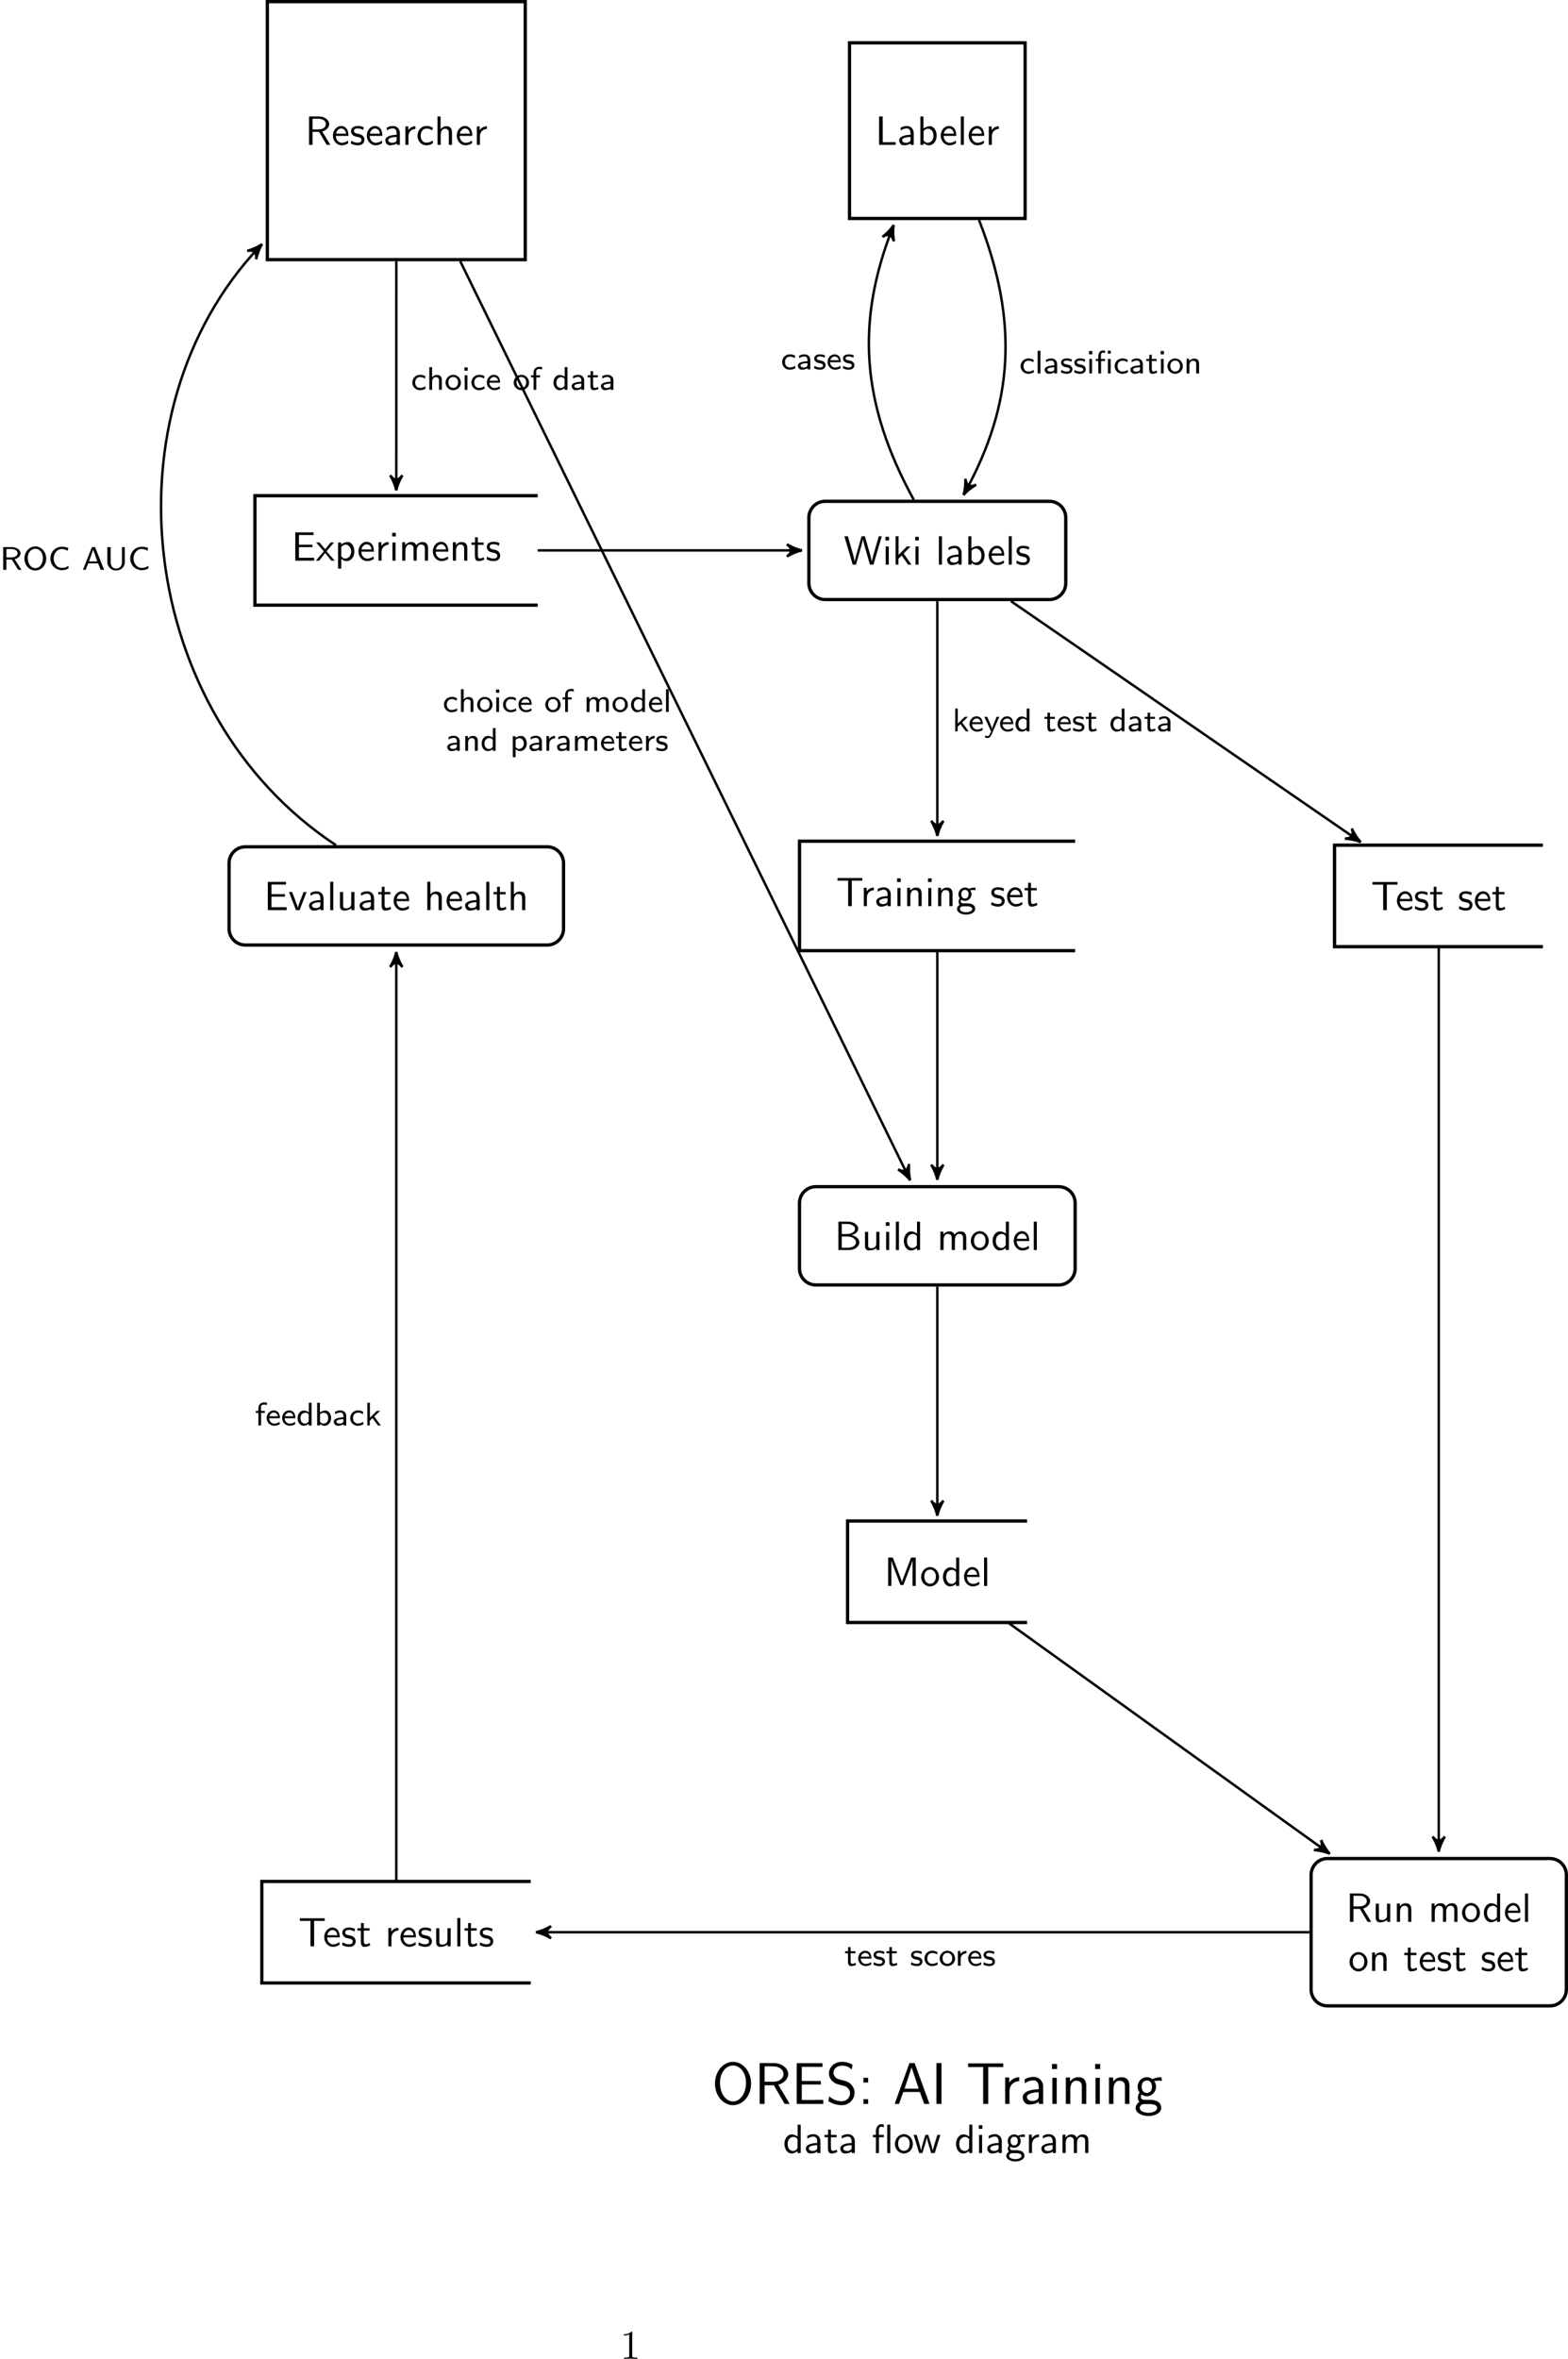 <?xml version='1.0' encoding='UTF-8'?>
<!-- This file was generated by dvisvgm 2.1.3 -->
<svg height='574.512pt' version='1.1' viewBox='80.03 56.123 382.015 574.512' width='382.015pt' xmlns='http://www.w3.org/2000/svg' xmlns:xlink='http://www.w3.org/1999/xlink'>
<defs>
<path d='M3.873 -5.539H3.156V-4.822H3.873V-5.539ZM3.85 -3.539H3.18V0H3.85V-3.539ZM1.514 -3.037H2.495V-3.539H1.49V-4.471C1.49 -4.981 1.793 -5.085 1.985 -5.085C2.12 -5.085 2.319 -5.053 2.495 -4.934V-5.531C2.471 -5.539 2.248 -5.611 1.985 -5.611C1.371 -5.611 0.845 -5.061 0.845 -4.24V-3.539H0.231V-3.037H0.845V0H1.514V-3.037Z' id='g0-12'/>
<path d='M3.204 -5.531H2.431L0.239 0H0.893L1.514 -1.578H3.937L4.559 0H5.396L3.204 -5.531ZM2.734 -4.926L3.738 -2.048H1.714L2.734 -4.926Z' id='g0-65'/>
<path d='M4.934 -0.972C4.376 -0.63 4.121 -0.478 3.324 -0.478C2.088 -0.478 1.339 -1.634 1.339 -2.782C1.339 -3.961 2.16 -5.069 3.324 -5.069C3.85 -5.069 4.392 -4.902 4.758 -4.623L4.886 -5.348C4.328 -5.555 3.881 -5.619 3.3 -5.619C1.722 -5.619 0.542 -4.312 0.542 -2.774C0.542 -1.132 1.793 0.08 3.347 0.08C4.129 0.08 4.455 -0.08 4.981 -0.367L4.934 -0.972Z' id='g0-67'/>
<path d='M5.778 -2.742C5.778 -4.392 4.567 -5.699 3.124 -5.699S0.47 -4.392 0.47 -2.742S1.698 0.167 3.124 0.167C4.559 0.167 5.778 -1.1 5.778 -2.742ZM3.124 -0.399C2.16 -0.399 1.275 -1.363 1.275 -2.869C1.275 -4.28 2.168 -5.149 3.124 -5.149S4.973 -4.28 4.973 -2.869C4.973 -1.355 4.089 -0.399 3.124 -0.399Z' id='g0-79'/>
<path d='M3.579 -2.582C4.718 -2.917 5.005 -3.61 5.005 -4.041C5.005 -4.87 4.033 -5.531 2.877 -5.531H0.781V0H1.562V-2.503H2.877L4.431 0H5.236L3.579 -2.582ZM1.562 -3.029V-5.061H2.774C3.69 -5.061 4.28 -4.631 4.28 -4.041C4.28 -3.483 3.73 -3.029 2.774 -3.029H1.562Z' id='g0-82'/>
<path d='M5.029 -5.531H4.336V-1.857C4.336 -0.789 3.618 -0.303 2.933 -0.303S1.578 -0.797 1.578 -1.849V-5.531H0.773V-1.865C0.773 -0.693 1.777 0.167 2.925 0.167C4.065 0.167 5.029 -0.701 5.029 -1.865V-5.531Z' id='g0-85'/>
<path d='M3.395 -2.295C3.395 -3.108 2.774 -3.658 1.985 -3.658C1.482 -3.658 1.1 -3.555 0.654 -3.316L0.701 -2.734C0.964 -2.909 1.355 -3.148 1.985 -3.148C2.335 -3.148 2.702 -2.885 2.702 -2.287V-1.969C1.522 -1.929 0.359 -1.682 0.359 -0.94C0.359 -0.542 0.63 0.08 1.331 0.08C1.674 0.08 2.303 0.008 2.726 -0.303V0H3.395V-2.295ZM2.702 -1.132C2.702 -0.972 2.702 -0.765 2.423 -0.598C2.168 -0.454 1.857 -0.446 1.769 -0.446C1.331 -0.446 0.996 -0.646 0.996 -0.948C0.996 -1.459 2.343 -1.506 2.702 -1.522V-1.132Z' id='g0-97'/>
<path d='M1.347 -5.531H0.677V0H1.371V-0.375C1.546 -0.223 1.929 0.08 2.511 0.08C3.379 0.08 4.081 -0.733 4.081 -1.777C4.081 -2.742 3.531 -3.618 2.734 -3.618C2.232 -3.618 1.745 -3.459 1.347 -3.164V-5.531ZM1.371 -2.511C1.371 -2.638 1.371 -2.734 1.65 -2.917C1.769 -2.989 1.985 -3.092 2.256 -3.092C2.79 -3.092 3.387 -2.734 3.387 -1.777C3.387 -0.805 2.726 -0.446 2.168 -0.446C1.873 -0.446 1.594 -0.582 1.371 -0.94V-2.511Z' id='g0-98'/>
<path d='M3.467 -0.869C3.068 -0.614 2.638 -0.47 2.144 -0.47C1.411 -0.47 0.98 -1.06 0.98 -1.777C0.98 -2.391 1.299 -3.108 2.168 -3.108C2.71 -3.108 2.965 -2.997 3.371 -2.742L3.475 -3.316C2.997 -3.555 2.79 -3.658 2.168 -3.658C0.972 -3.658 0.287 -2.694 0.287 -1.769C0.287 -0.797 1.052 0.08 2.136 0.08C2.694 0.08 3.172 -0.088 3.515 -0.287L3.467 -0.869Z' id='g0-99'/>
<path d='M3.69 -5.531H3.021V-3.196C2.511 -3.571 1.993 -3.618 1.761 -3.618C0.925 -3.618 0.287 -2.782 0.287 -1.769S0.917 0.08 1.737 0.08C2.232 0.08 2.694 -0.143 2.997 -0.414V0H3.69V-5.531ZM2.997 -0.988C2.798 -0.662 2.495 -0.446 2.112 -0.446C1.554 -0.446 0.98 -0.837 0.98 -1.761C0.98 -2.758 1.658 -3.092 2.2 -3.092C2.519 -3.092 2.79 -2.957 2.997 -2.686V-0.988Z' id='g0-100'/>
<path d='M3.427 -0.869C2.981 -0.55 2.479 -0.446 2.136 -0.446C1.443 -0.446 0.917 -1.012 0.893 -1.745H3.507C3.507 -2.112 3.467 -2.646 3.156 -3.1C2.869 -3.507 2.391 -3.658 2.001 -3.658C1.028 -3.658 0.279 -2.805 0.279 -1.793C0.279 -0.773 1.076 0.08 2.128 0.08C2.59 0.08 3.068 -0.056 3.475 -0.303L3.427 -0.869ZM0.948 -2.224C1.132 -2.861 1.602 -3.132 2.001 -3.132C2.351 -3.132 2.869 -2.965 3.021 -2.224H0.948Z' id='g0-101'/>
<path d='M1.514 -3.037H2.423V-3.539H1.49V-4.455C1.49 -5.005 1.993 -5.085 2.256 -5.085C2.423 -5.085 2.638 -5.061 2.933 -4.949V-5.531C2.726 -5.579 2.479 -5.611 2.264 -5.611C1.443 -5.611 0.845 -5.021 0.845 -4.232V-3.539H0.231V-3.037H0.845V0H1.514V-3.037Z' id='g0-102'/>
<path d='M3.706 -2.359C3.706 -2.981 3.523 -3.618 2.542 -3.618C1.857 -3.618 1.49 -3.22 1.331 -3.053V-5.531H0.662V0H1.355V-1.937C1.355 -2.463 1.578 -3.092 2.192 -3.092C3.013 -3.092 3.013 -2.534 3.013 -2.303V0H3.706V-2.359Z' id='g0-104'/>
<path d='M1.403 -5.468H0.598V-4.663H1.403V-5.468ZM1.339 -3.539H0.669V0H1.339V-3.539Z' id='g0-105'/>
<path d='M2.383 -2.168L3.802 -3.539H3.029L1.323 -1.889V-5.531H0.701V0H1.291V-1.116L1.969 -1.769L3.284 0H3.985L2.383 -2.168Z' id='g0-107'/>
<path d='M1.339 -5.531H0.669V0H1.339V-5.531Z' id='g0-108'/>
<path d='M6.057 -2.359C6.057 -2.981 5.874 -3.618 4.894 -3.618C4.224 -3.618 3.81 -3.228 3.618 -2.973C3.539 -3.188 3.339 -3.618 2.542 -3.618C2.088 -3.618 1.65 -3.435 1.299 -3.013V-3.595H0.662V0H1.355V-1.937C1.355 -2.463 1.578 -3.092 2.192 -3.092C3.013 -3.092 3.013 -2.534 3.013 -2.303V0H3.706V-1.937C3.706 -2.463 3.929 -3.092 4.543 -3.092C5.364 -3.092 5.364 -2.534 5.364 -2.303V0H6.057V-2.359Z' id='g0-109'/>
<path d='M3.706 -2.359C3.706 -2.981 3.523 -3.618 2.542 -3.618C2.088 -3.618 1.65 -3.435 1.299 -3.013V-3.595H0.662V0H1.355V-1.937C1.355 -2.463 1.578 -3.092 2.192 -3.092C3.013 -3.092 3.013 -2.534 3.013 -2.303V0H3.706V-2.359Z' id='g0-110'/>
<path d='M3.985 -1.745C3.985 -2.798 3.148 -3.658 2.112 -3.658S0.239 -2.79 0.239 -1.745C0.239 -0.733 1.084 0.08 2.112 0.08C3.148 0.08 3.985 -0.733 3.985 -1.745ZM2.112 -0.47C1.482 -0.47 0.933 -0.933 0.933 -1.833S1.522 -3.132 2.112 -3.132C2.71 -3.132 3.292 -2.718 3.292 -1.833C3.292 -0.925 2.726 -0.47 2.112 -0.47Z' id='g0-111'/>
<path d='M1.371 -0.375C1.793 0.008 2.248 0.08 2.519 0.08C3.363 0.08 4.081 -0.725 4.081 -1.777C4.081 -2.734 3.555 -3.618 2.766 -3.618C2.407 -3.618 1.809 -3.515 1.347 -3.156V-3.539H0.677V1.546H1.371V-0.375ZM1.371 -2.646C1.554 -2.869 1.865 -3.068 2.248 -3.068C2.885 -3.068 3.387 -2.479 3.387 -1.777C3.387 -0.988 2.79 -0.446 2.168 -0.446C2.048 -0.446 1.849 -0.462 1.642 -0.63C1.403 -0.813 1.371 -0.933 1.371 -1.084V-2.646Z' id='g0-112'/>
<path d='M1.347 -1.698C1.347 -2.558 2.064 -3.021 2.766 -3.029V-3.618C2.096 -3.61 1.61 -3.284 1.291 -2.861V-3.595H0.677V0H1.347V-1.698Z' id='g0-114'/>
<path d='M2.909 -3.411C2.367 -3.634 1.969 -3.658 1.682 -3.658C1.482 -3.658 0.279 -3.658 0.279 -2.598C0.279 -2.224 0.486 -2.016 0.59 -1.921C0.869 -1.642 1.203 -1.578 1.626 -1.498C2.001 -1.427 2.431 -1.347 2.431 -0.964C2.431 -0.462 1.769 -0.462 1.658 -0.462C1.148 -0.462 0.669 -0.646 0.351 -0.869L0.239 -0.271C0.51 -0.135 0.996 0.08 1.658 0.08C2.016 0.08 2.367 0.024 2.662 -0.191C2.957 -0.414 3.053 -0.765 3.053 -1.036C3.053 -1.18 3.037 -1.49 2.702 -1.793C2.407 -2.056 2.12 -2.112 1.737 -2.184C1.267 -2.271 0.901 -2.343 0.901 -2.694C0.901 -3.148 1.482 -3.148 1.602 -3.148C2.056 -3.148 2.407 -3.053 2.805 -2.845L2.909 -3.411Z' id='g0-115'/>
<path d='M1.498 -3.037H2.678V-3.539H1.498V-4.551H0.885V-3.539H0.159V-3.037H0.861V-1.02C0.861 -0.486 0.996 0.08 1.57 0.08S2.582 -0.104 2.821 -0.215L2.686 -0.725C2.423 -0.534 2.144 -0.47 1.921 -0.47C1.586 -0.47 1.498 -0.797 1.498 -1.164V-3.037Z' id='g0-116'/>
<path d='M3.778 -3.539H3.132C2.487 -2.016 2.04 -0.988 2.008 -0.502C1.993 -0.725 1.849 -1.124 1.706 -1.498C1.578 -1.817 1.451 -2.136 1.307 -2.447L0.805 -3.539H0.12L1.769 0C1.674 0.231 1.514 0.598 1.466 0.701C1.299 1.036 1.188 1.148 0.972 1.148C0.94 1.148 0.646 1.148 0.303 1.004L0.351 1.562C0.422 1.578 0.717 1.626 0.964 1.626C1.283 1.626 1.57 1.506 1.905 0.741L3.778 -3.539Z' id='g0-121'/>
<path d='M2.929 -6.376C2.929 -6.615 2.929 -6.635 2.7 -6.635C2.082 -5.998 1.205 -5.998 0.887 -5.998V-5.689C1.086 -5.689 1.674 -5.689 2.192 -5.948V-0.787C2.192 -0.428 2.162 -0.309 1.265 -0.309H0.946V0C1.295 -0.03 2.162 -0.03 2.56 -0.03S3.826 -0.03 4.174 0V-0.309H3.856C2.959 -0.309 2.929 -0.418 2.929 -0.787V-6.376Z' id='g3-49'/>
<path d='M1.753 -3.846H2.929V-4.423H1.724V-5.629C1.724 -6.266 2.082 -6.416 2.331 -6.416C2.531 -6.416 2.75 -6.356 2.929 -6.247V-6.914C2.869 -6.934 2.62 -7.024 2.331 -7.024C1.594 -7.024 1.006 -6.326 1.006 -5.33V-4.423H0.269V-3.846H1.006V0H1.753V-3.846ZM4.513 -6.914H3.766V0H4.513V-6.914Z' id='g2-13'/>
<path d='M0.966 -6.914V0H3.597C5.031 0 6.077 -0.897 6.077 -1.873C6.077 -2.74 5.21 -3.447 4.154 -3.616C5.061 -3.846 5.808 -4.423 5.808 -5.181C5.808 -6.097 4.742 -6.914 3.328 -6.914H0.966ZM1.793 -3.895V-6.356H3.049C4.154 -6.356 5.031 -5.828 5.031 -5.171C5.031 -4.573 4.324 -3.895 2.949 -3.895H1.793ZM1.793 -0.558V-3.288H3.238C4.294 -3.288 5.27 -2.68 5.27 -1.883C5.27 -1.136 4.394 -0.558 3.318 -0.558H1.793Z' id='g2-66'/>
<path d='M5.111 -3.278V-3.885H1.823V-6.247H3.198C3.318 -6.247 3.437 -6.237 3.557 -6.237H5.38V-6.884H0.936V0H5.519V-0.707H4.264C4.144 -0.707 4.025 -0.697 3.905 -0.697H1.823V-3.278H5.111Z' id='g2-69'/>
<path d='M1.823 -6.914H0.936V0H4.971V-0.658C4.085 -0.648 3.198 -0.638 2.311 -0.638H1.823V-6.914Z' id='g2-76'/>
<path d='M5.28 -3.537C4.932 -2.63 4.463 -1.395 4.354 -0.927H4.344C4.294 -1.136 4.174 -1.504 4.025 -1.923L2.461 -6.047L2.122 -6.914H0.996V0H1.773V-6.177H1.783C1.843 -5.858 2.242 -4.772 2.501 -4.095L3.975 -0.219H4.702L6.027 -3.686C6.346 -4.503 6.436 -4.752 6.506 -4.951C6.605 -5.24 6.874 -5.958 6.924 -6.187L6.934 -6.177V0H7.711V-6.914H6.575L5.28 -3.537Z' id='g2-77'/>
<path d='M4.174 -3.248C5.2 -3.547 5.868 -4.254 5.868 -5.061C5.868 -6.047 4.782 -6.914 3.357 -6.914H0.956V0H1.813V-3.158H3.387L5.26 0H6.147L4.174 -3.248ZM1.813 -3.766V-6.356H3.248C4.403 -6.356 5.061 -5.768 5.061 -5.061S4.423 -3.766 3.248 -3.766H1.813Z' id='g2-82'/>
<path d='M3.836 -6.217H4.722C4.842 -6.217 4.961 -6.207 5.081 -6.207H6.416V-6.854H0.359V-6.207H1.694C1.813 -6.207 1.933 -6.217 2.052 -6.217H2.949V0H3.836V-6.217Z' id='g2-84'/>
<path d='M9.255 -6.914H8.538L7.631 -3.786C7.372 -2.899 6.894 -1.225 6.844 -0.717H6.834C6.834 -0.727 6.775 -1.245 6.117 -3.517L5.141 -6.914H4.334L3.437 -3.806C3.218 -3.039 2.72 -1.295 2.67 -0.737H2.66C2.62 -1.136 2.351 -2.112 2.271 -2.441L1.803 -4.105L0.996 -6.914H0.139L2.162 0H2.969L3.965 -3.457C4.174 -4.184 4.603 -5.669 4.663 -6.187H4.672C4.712 -5.888 4.951 -4.941 5.22 -3.995L6.366 0H7.233L9.255 -6.914Z' id='g2-87'/>
<path d='M3.975 -2.879C3.975 -3.895 3.248 -4.593 2.331 -4.593C1.684 -4.593 1.235 -4.433 0.767 -4.164L0.827 -3.507C1.345 -3.875 1.843 -4.005 2.331 -4.005C2.8 -4.005 3.198 -3.606 3.198 -2.869V-2.441C1.704 -2.421 0.438 -2.002 0.438 -1.126C0.438 -0.697 0.707 0.11 1.574 0.11C1.714 0.11 2.65 0.09 3.228 -0.359V0H3.975V-2.879ZM3.198 -1.315C3.198 -1.126 3.198 -0.877 2.859 -0.687C2.57 -0.508 2.192 -0.498 2.082 -0.498C1.604 -0.498 1.156 -0.727 1.156 -1.146C1.156 -1.843 2.77 -1.913 3.198 -1.933V-1.315Z' id='g2-97'/>
<path d='M1.564 -6.914H0.817V0H1.594V-0.458C1.833 -0.239 2.262 0.11 2.929 0.11C3.925 0.11 4.782 -0.887 4.782 -2.222C4.782 -3.457 4.105 -4.533 3.168 -4.533C2.78 -4.533 2.162 -4.433 1.564 -3.945V-6.914ZM1.594 -3.337C1.753 -3.577 2.112 -3.925 2.66 -3.925C3.248 -3.925 4.005 -3.497 4.005 -2.222C4.005 -0.927 3.168 -0.498 2.56 -0.498C2.172 -0.498 1.843 -0.677 1.594 -1.136V-3.337Z' id='g2-98'/>
<path d='M4.085 -4.164C3.497 -4.503 3.158 -4.593 2.55 -4.593C1.166 -4.593 0.359 -3.387 0.359 -2.212C0.359 -0.976 1.265 0.11 2.511 0.11C3.049 0.11 3.597 -0.03 4.135 -0.399L4.075 -1.066C3.567 -0.667 3.029 -0.528 2.521 -0.528C1.694 -0.528 1.136 -1.245 1.136 -2.222C1.136 -2.999 1.504 -3.955 2.56 -3.955C3.078 -3.955 3.417 -3.875 3.965 -3.517L4.085 -4.164Z' id='g2-99'/>
<path d='M4.324 -6.914H3.577V-3.985C3.049 -4.423 2.491 -4.533 2.122 -4.533C1.136 -4.533 0.359 -3.497 0.359 -2.212C0.359 -0.907 1.126 0.11 2.072 0.11C2.401 0.11 2.989 0.02 3.547 -0.518V0H4.324V-6.914ZM3.547 -1.385C3.547 -1.245 3.537 -1.066 3.218 -0.777C2.989 -0.578 2.74 -0.498 2.481 -0.498C1.863 -0.498 1.136 -0.966 1.136 -2.202C1.136 -3.517 1.993 -3.925 2.58 -3.925C3.029 -3.925 3.328 -3.696 3.547 -3.377V-1.385Z' id='g2-100'/>
<path d='M4.125 -2.182C4.125 -2.521 4.115 -3.268 3.726 -3.865C3.318 -4.483 2.71 -4.593 2.351 -4.593C1.245 -4.593 0.349 -3.537 0.349 -2.252C0.349 -0.936 1.305 0.11 2.501 0.11C3.128 0.11 3.696 -0.13 4.085 -0.408L4.025 -1.056C3.397 -0.538 2.74 -0.498 2.511 -0.498C1.714 -0.498 1.076 -1.205 1.046 -2.182H4.125ZM1.096 -2.73C1.255 -3.487 1.783 -3.985 2.351 -3.985C2.869 -3.985 3.427 -3.646 3.557 -2.73H1.096Z' id='g2-101'/>
<path d='M3.507 -3.895C3.726 -3.895 4.005 -3.935 4.244 -3.935C4.423 -3.935 4.812 -3.905 4.832 -3.905L4.722 -4.533C4.025 -4.533 3.447 -4.344 3.148 -4.214C2.939 -4.384 2.6 -4.533 2.202 -4.533C1.345 -4.533 0.618 -3.816 0.618 -2.909C0.618 -2.54 0.747 -2.182 0.946 -1.923C0.658 -1.514 0.658 -1.126 0.658 -1.076C0.658 -0.817 0.747 -0.528 0.917 -0.319C0.399 -0.01 0.279 0.448 0.279 0.707C0.279 1.455 1.265 2.052 2.481 2.052C3.706 2.052 4.692 1.465 4.692 0.697C4.692 -0.687 3.029 -0.687 2.64 -0.687H1.763C1.634 -0.687 1.186 -0.687 1.186 -1.215C1.186 -1.325 1.225 -1.484 1.295 -1.574C1.504 -1.425 1.833 -1.285 2.202 -1.285C3.098 -1.285 3.796 -2.022 3.796 -2.909C3.796 -3.387 3.577 -3.756 3.467 -3.905L3.507 -3.895ZM2.202 -1.853C1.833 -1.853 1.315 -2.082 1.315 -2.909S1.833 -3.965 2.202 -3.965C2.63 -3.965 3.098 -3.686 3.098 -2.909S2.63 -1.853 2.202 -1.853ZM2.65 0.03C2.869 0.03 3.995 0.03 3.995 0.717C3.995 1.156 3.308 1.484 2.491 1.484C1.684 1.484 0.976 1.176 0.976 0.707C0.976 0.677 0.976 0.03 1.753 0.03H2.65Z' id='g2-103'/>
<path d='M4.334 -2.969C4.334 -3.626 4.184 -4.533 2.969 -4.533C2.351 -4.533 1.873 -4.224 1.554 -3.816V-6.914H0.807V0H1.584V-2.441C1.584 -3.098 1.833 -3.925 2.59 -3.925C3.547 -3.925 3.557 -3.218 3.557 -2.899V0H4.334V-2.969Z' id='g2-104'/>
<path d='M1.624 -6.775H0.737V-5.888H1.624V-6.775ZM1.554 -4.423H0.807V0H1.554V-4.423Z' id='g2-105'/>
<path d='M2.8 -2.71L4.473 -4.423H3.577L1.554 -2.351V-6.914H0.837V0H1.524V-1.405L2.321 -2.232L3.875 0H4.692L2.8 -2.71Z' id='g2-107'/>
<path d='M1.554 -6.914H0.807V0H1.554V-6.914Z' id='g2-108'/>
<path d='M7.103 -2.969C7.103 -3.636 6.944 -4.533 5.738 -4.533C5.141 -4.533 4.623 -4.254 4.254 -3.716C3.995 -4.473 3.298 -4.533 2.979 -4.533C2.262 -4.533 1.793 -4.125 1.524 -3.766V-4.483H0.807V0H1.584V-2.441C1.584 -3.118 1.853 -3.925 2.59 -3.925C3.517 -3.925 3.567 -3.278 3.567 -2.899V0H4.344V-2.441C4.344 -3.118 4.613 -3.925 5.35 -3.925C6.276 -3.925 6.326 -3.278 6.326 -2.899V0H7.103V-2.969Z' id='g2-109'/>
<path d='M4.334 -2.969C4.334 -3.626 4.184 -4.533 2.969 -4.533C2.072 -4.533 1.584 -3.856 1.524 -3.776V-4.483H0.807V0H1.584V-2.441C1.584 -3.098 1.833 -3.925 2.59 -3.925C3.547 -3.925 3.557 -3.218 3.557 -2.899V0H4.334V-2.969Z' id='g2-110'/>
<path d='M4.672 -2.192C4.672 -3.527 3.676 -4.593 2.491 -4.593C1.265 -4.593 0.299 -3.497 0.299 -2.192C0.299 -0.877 1.315 0.11 2.481 0.11C3.676 0.11 4.672 -0.897 4.672 -2.192ZM2.481 -0.528C1.793 -0.528 1.076 -1.086 1.076 -2.291S1.833 -3.985 2.481 -3.985C3.178 -3.985 3.895 -3.467 3.895 -2.291S3.218 -0.528 2.481 -0.528Z' id='g2-111'/>
<path d='M1.594 -0.458C1.903 -0.169 2.341 0.11 2.939 0.11C3.905 0.11 4.782 -0.867 4.782 -2.222C4.782 -3.417 4.154 -4.533 3.198 -4.533C2.6 -4.533 2.022 -4.324 1.564 -3.935V-4.423H0.817V1.933H1.594V-0.458ZM1.594 -3.318C1.833 -3.666 2.222 -3.895 2.65 -3.895C3.407 -3.895 4.005 -3.138 4.005 -2.222C4.005 -1.196 3.298 -0.498 2.55 -0.498C2.162 -0.498 1.893 -0.697 1.694 -0.966C1.594 -1.116 1.594 -1.136 1.594 -1.315V-3.318Z' id='g2-112'/>
<path d='M1.564 -2.132C1.564 -3.128 2.281 -3.846 3.258 -3.865V-4.533C2.371 -4.523 1.823 -4.035 1.514 -3.577V-4.483H0.817V0H1.564V-2.132Z' id='g2-114'/>
<path d='M3.417 -4.274C2.899 -4.513 2.491 -4.593 1.983 -4.593C1.734 -4.593 0.329 -4.593 0.329 -3.288C0.329 -2.8 0.618 -2.481 0.867 -2.291C1.176 -2.072 1.395 -2.032 1.943 -1.923C2.301 -1.853 2.879 -1.734 2.879 -1.205C2.879 -0.518 2.092 -0.518 1.943 -0.518C1.136 -0.518 0.578 -0.887 0.399 -1.006L0.279 -0.329C0.598 -0.169 1.146 0.11 1.953 0.11C2.132 0.11 2.68 0.11 3.108 -0.209C3.417 -0.448 3.587 -0.847 3.587 -1.275C3.587 -1.823 3.218 -2.162 3.198 -2.192C2.809 -2.54 2.54 -2.6 2.042 -2.69C1.494 -2.8 1.036 -2.899 1.036 -3.387C1.036 -4.005 1.753 -4.005 1.883 -4.005C2.202 -4.005 2.73 -3.965 3.298 -3.626L3.417 -4.274Z' id='g2-115'/>
<path d='M1.743 -3.846H3.148V-4.423H1.743V-5.689H1.056V-4.423H0.189V-3.846H1.026V-1.186C1.026 -0.588 1.166 0.11 1.853 0.11C2.55 0.11 3.059 -0.139 3.308 -0.269L3.148 -0.857C2.889 -0.648 2.57 -0.528 2.252 -0.528C1.883 -0.528 1.743 -0.827 1.743 -1.355V-3.846Z' id='g2-116'/>
<path d='M4.334 -4.423H3.557V-1.534C3.557 -0.787 2.999 -0.438 2.361 -0.438C1.654 -0.438 1.584 -0.697 1.584 -1.126V-4.423H0.807V-1.086C0.807 -0.369 1.036 0.11 1.863 0.11C2.391 0.11 3.098 -0.05 3.587 -0.478V0H4.334V-4.423Z' id='g2-117'/>
<path d='M4.443 -4.423H3.696L2.909 -2.351C2.7 -1.803 2.391 -0.996 2.311 -0.528H2.301C2.242 -0.887 1.983 -1.574 1.883 -1.843L0.917 -4.423H0.139L1.853 0H2.73L4.443 -4.423Z' id='g2-118'/>
<path d='M6.655 -4.423H5.928L5.29 -2.311C5.181 -1.953 4.882 -0.966 4.832 -0.538H4.822C4.782 -0.847 4.533 -1.734 4.364 -2.301L3.716 -4.423H3.019L2.451 -2.55C2.341 -2.202 2.002 -1.056 1.963 -0.548H1.953C1.903 -1.026 1.574 -2.152 1.415 -2.7L0.897 -4.423H0.139L1.504 0H2.291C2.341 -0.159 2.69 -1.275 2.909 -2.052C3.049 -2.511 3.328 -3.497 3.357 -3.865H3.367C3.387 -3.587 3.557 -2.899 3.686 -2.471L4.413 0H5.29L6.655 -4.423Z' id='g2-119'/>
<path d='M2.59 -2.281L4.413 -4.423H3.597L2.262 -2.78L0.887 -4.423H0.06L1.933 -2.281L0 0H0.817L2.262 -1.873L3.756 0H4.583L2.59 -2.281Z' id='g2-120'/>
<path d='M2.525 -6.37H1.363V-5.208H2.525V-6.37ZM1.363 -1.162V0H2.525V-1.162H1.363Z' id='g1-58'/>
<path d='M5.265 -9.956H4.003L0.387 0H1.449L2.496 -2.912H6.542L7.603 0H8.88L5.265 -9.956ZM4.519 -8.923L6.241 -3.716H2.812L4.519 -8.923Z' id='g1-65'/>
<path d='M7.173 -4.734V-5.595H2.525V-9.038H4.476C4.648 -9.038 4.82 -9.024 4.992 -9.024H7.575V-9.928H1.291V0H7.761V-0.976H5.882C5.71 -0.976 5.538 -0.961 5.365 -0.961H2.525V-4.734H7.173Z' id='g1-69'/>
<path d='M2.525 -9.956H1.291V0H2.525V-9.956Z' id='g1-73'/>
<path d='M9.569 -4.949C9.569 -7.991 7.503 -10.258 5.179 -10.258C2.798 -10.258 0.775 -7.948 0.775 -4.949C0.775 -1.922 2.855 0.301 5.165 0.301C7.532 0.301 9.569 -1.951 9.569 -4.949ZM5.179 -0.603C3.515 -0.603 2.008 -2.396 2.008 -5.165C2.008 -7.804 3.572 -9.368 5.165 -9.368C6.8 -9.368 8.335 -7.761 8.335 -5.165C8.335 -2.353 6.786 -0.603 5.179 -0.603Z' id='g1-79'/>
<path d='M5.839 -4.677C7.403 -5.122 8.249 -6.212 8.249 -7.274C8.249 -8.708 6.714 -9.956 4.691 -9.956H1.306V0H2.511V-4.548H4.749L7.403 0H8.636L5.839 -4.677ZM2.511 -5.409V-9.153H4.533C6.269 -9.153 7.116 -8.235 7.116 -7.274C7.116 -6.384 6.341 -5.409 4.533 -5.409H2.511Z' id='g1-82'/>
<path d='M6.528 -9.555C5.939 -9.87 5.222 -10.258 3.945 -10.258C2.023 -10.258 0.775 -8.88 0.775 -7.446C0.775 -6.427 1.392 -5.767 1.463 -5.695C2.166 -4.978 2.654 -4.849 3.572 -4.619C4.792 -4.318 4.992 -4.261 5.452 -3.787C5.695 -3.529 5.911 -3.07 5.911 -2.568C5.911 -1.578 5.093 -0.66 3.859 -0.66C2.812 -0.66 1.693 -1.076 0.846 -1.851L0.631 -0.689C1.937 0.172 3.199 0.301 3.859 0.301C5.71 0.301 7.015 -1.119 7.015 -2.711C7.015 -3.63 6.571 -4.318 6.255 -4.677C5.595 -5.38 5.064 -5.523 4.103 -5.767C3.127 -6.011 2.769 -6.097 2.453 -6.398C2.267 -6.599 1.879 -6.958 1.879 -7.603C1.879 -8.479 2.668 -9.325 3.931 -9.325C5.15 -9.325 5.796 -8.852 6.312 -8.393L6.528 -9.555Z' id='g1-83'/>
<path d='M5.409 -8.995H6.671C6.843 -8.995 7.015 -8.981 7.187 -8.981H9.067V-9.885H0.502V-8.981H2.396C2.568 -8.981 2.74 -8.995 2.912 -8.995H4.175V0H5.409V-8.995Z' id='g1-84'/>
<path d='M5.609 -4.203C5.609 -5.581 4.619 -6.585 3.285 -6.585C2.425 -6.585 1.779 -6.384 1.076 -5.982L1.162 -5.036C1.793 -5.495 2.453 -5.753 3.285 -5.753C3.945 -5.753 4.519 -5.222 4.519 -4.175V-3.587C3.873 -3.558 3.013 -3.515 2.152 -3.228C1.191 -2.898 0.631 -2.367 0.631 -1.65C0.631 -1.019 1.004 0.143 2.224 0.143C3.013 0.143 4.017 -0.086 4.548 -0.531V0H5.609V-4.203ZM4.519 -1.922C4.519 -1.635 4.519 -1.291 4.046 -1.004C3.658 -0.76 3.171 -0.717 2.955 -0.717C2.181 -0.717 1.65 -1.133 1.65 -1.664C1.65 -2.64 3.644 -2.855 4.519 -2.855V-1.922Z' id='g1-97'/>
<path d='M4.892 -5.652C4.892 -5.652 4.921 -5.624 4.935 -5.595C5.236 -5.624 5.552 -5.667 6.083 -5.667C6.126 -5.667 6.456 -5.667 6.814 -5.638L6.657 -6.513C6.384 -6.513 5.409 -6.499 4.462 -6.04C3.988 -6.441 3.414 -6.513 3.127 -6.513C1.879 -6.513 0.875 -5.466 0.875 -4.203C0.875 -3.687 1.033 -3.214 1.349 -2.783C1.019 -2.324 0.933 -1.894 0.933 -1.549C0.933 -1.019 1.133 -0.66 1.291 -0.473C0.56 0 0.387 0.617 0.387 1.019C0.387 2.066 1.75 2.941 3.5 2.941S6.628 2.095 6.628 1.004C6.628 -1.004 4.304 -1.004 3.716 -1.004H2.496C2.295 -1.004 1.679 -1.004 1.679 -1.765C1.679 -2.08 1.736 -2.166 1.822 -2.295C2.066 -2.123 2.539 -1.879 3.113 -1.879C4.347 -1.879 5.365 -2.898 5.365 -4.203C5.365 -4.72 5.179 -5.251 4.878 -5.638L4.892 -5.652ZM3.127 -2.668C2.496 -2.668 1.865 -3.099 1.865 -4.189C1.865 -5.466 2.668 -5.724 3.113 -5.724C3.744 -5.724 4.376 -5.294 4.376 -4.203C4.376 -2.927 3.572 -2.668 3.127 -2.668ZM3.73 0.029C4.046 0.029 5.624 0.029 5.624 1.019C5.624 1.679 4.634 2.152 3.515 2.152S1.392 1.707 1.392 1.004C1.392 0.961 1.392 0.029 2.482 0.029H3.73Z' id='g1-103'/>
<path d='M2.267 -9.741H1.033V-8.507H2.267V-9.741ZM2.181 -6.37H1.119V0H2.181V-6.37Z' id='g1-105'/>
<path d='M6.083 -4.318C6.083 -5.193 5.896 -6.513 4.16 -6.513C3.357 -6.513 2.668 -6.155 2.123 -5.466V-6.441H1.105V0H2.195V-3.572C2.195 -4.462 2.525 -5.652 3.615 -5.652C4.949 -5.652 4.992 -4.72 4.992 -4.218V0H6.083V-4.318Z' id='g1-110'/>
<path d='M2.181 -3.142C2.181 -4.591 3.271 -5.538 4.562 -5.552V-6.513C3.257 -6.499 2.496 -5.738 2.109 -5.179V-6.441H1.119V0H2.181V-3.142Z' id='g1-114'/>
</defs>
<g id='page1'>
<path d='M208 56.523H145.161V119.363H208Z' fill='none' stroke='#000000' stroke-width='0.8'/>
<g transform='matrix(1 0 0 1 -185.52 229.592)'>
<use x='339.884' xlink:href='#g2-82' y='-138.189'/>
<use x='346.318' xlink:href='#g2-101' y='-138.189'/>
<use x='350.746' xlink:href='#g2-115' y='-138.189'/>
<use x='354.565' xlink:href='#g2-101' y='-138.189'/>
<use x='358.993' xlink:href='#g2-97' y='-138.189'/>
<use x='363.504' xlink:href='#g2-114' y='-138.189'/>
<use x='366.908' xlink:href='#g2-99' y='-138.189'/>
<use x='371.336' xlink:href='#g2-104' y='-138.189'/>
<use x='376.483' xlink:href='#g2-101' y='-138.189'/>
<use x='380.911' xlink:href='#g2-114' y='-138.189'/>
</g>
<path d='M329.782 66.554H287V109.332H329.782Z' fill='none' stroke='#000000' stroke-miterlimit='10.037' stroke-width='0.8'/>
<g transform='matrix(1 0 0 1 -178.428 229.592)'>
<use x='471.695' xlink:href='#g2-76' y='-138.189'/>
<use x='477.091' xlink:href='#g2-97' y='-138.189'/>
<use x='481.879' xlink:href='#g2-98' y='-138.189'/>
<use x='487.303' xlink:href='#g2-101' y='-138.189'/>
<use x='491.731' xlink:href='#g2-108' y='-138.189'/>
<use x='494.111' xlink:href='#g2-101' y='-138.189'/>
<use x='498.539' xlink:href='#g2-114' y='-138.189'/>
</g>
<path d='M211.028 176.851H142.133V203.511H211.028' fill='none' stroke='#000000' stroke-miterlimit='10.037' stroke-width='0.8'/>
<g transform='matrix(1 0 0 1 -188.848 228.623)'>
<use x='339.884' xlink:href='#g2-69' y='-35.95'/>
<use x='345.834' xlink:href='#g2-120' y='-35.95'/>
<use x='350.428' xlink:href='#g2-112' y='-35.95'/>
<use x='355.852' xlink:href='#g2-101' y='-35.95'/>
<use x='360.28' xlink:href='#g2-114' y='-35.95'/>
<use x='363.684' xlink:href='#g2-105' y='-35.95'/>
<use x='366.064' xlink:href='#g2-109' y='-35.95'/>
<use x='373.979' xlink:href='#g2-101' y='-35.95'/>
<use x='378.406' xlink:href='#g2-110' y='-35.95'/>
<use x='383.554' xlink:href='#g2-116' y='-35.95'/>
<use x='387.151' xlink:href='#g2-115' y='-35.95'/>
</g>
<path d='M335.7 178.218H281.082C278.879 178.218 277.098 180.004 277.098 182.203V198.16C277.098 200.363 278.879 202.144 281.082 202.144H335.7C337.903 202.144 339.684 200.363 339.684 198.16V182.203C339.684 180.004 337.903 178.218 335.7 178.218Z' fill='none' stroke='#000000' stroke-miterlimit='10.037' stroke-width='0.8'/>
<g transform='matrix(1 0 0 1 -186.094 229.591)'>
<use x='471.695' xlink:href='#g2-87' y='-35.95'/>
<use x='481.104' xlink:href='#g2-105' y='-35.95'/>
<use x='483.484' xlink:href='#g2-107' y='-35.95'/>
<use x='488.355' xlink:href='#g2-105' y='-35.95'/>
<use x='494.056' xlink:href='#g2-108' y='-35.95'/>
<use x='496.436' xlink:href='#g2-97' y='-35.95'/>
<use x='501.223' xlink:href='#g2-98' y='-35.95'/>
<use x='506.647' xlink:href='#g2-101' y='-35.95'/>
<use x='511.075' xlink:href='#g2-108' y='-35.95'/>
<use x='513.455' xlink:href='#g2-115' y='-35.95'/>
</g>
<path d='M213.34 262.371H139.821C137.618 262.371 135.836 264.152 135.836 266.355V282.312C135.836 284.511 137.618 286.296 139.821 286.296H213.34C215.539 286.296 217.325 284.511 217.325 282.312V266.355C217.325 264.152 215.539 262.371 213.34 262.371Z' fill='none' stroke='#000000' stroke-miterlimit='10.037' stroke-width='0.8'/>
<g transform='matrix(1 0 0 1 -195.545 229.592)'>
<use x='339.884' xlink:href='#g2-69' y='48.2'/>
<use x='345.834' xlink:href='#g2-118' y='48.2'/>
<use x='350.428' xlink:href='#g2-97' y='48.2'/>
<use x='355.216' xlink:href='#g2-108' y='48.2'/>
<use x='357.596' xlink:href='#g2-117' y='48.2'/>
<use x='362.743' xlink:href='#g2-97' y='48.2'/>
<use x='367.531' xlink:href='#g2-116' y='48.2'/>
<use x='371.128' xlink:href='#g2-101' y='48.2'/>
<use x='378.877' xlink:href='#g2-104' y='48.2'/>
<use x='384.024' xlink:href='#g2-101' y='48.2'/>
<use x='388.452' xlink:href='#g2-97' y='48.2'/>
<use x='393.24' xlink:href='#g2-108' y='48.2'/>
<use x='395.62' xlink:href='#g2-116' y='48.2'/>
<use x='399.217' xlink:href='#g2-104' y='48.2'/>
</g>
<path d='M341.965 261.004H274.817V287.664H341.965' fill='none' stroke='#000000' stroke-miterlimit='10.037' stroke-width='0.8'/>
<g transform='matrix(1 0 0 1 -187.976 228.623)'>
<use x='471.695' xlink:href='#g2-84' y='48.2'/>
<use x='477.645' xlink:href='#g2-114' y='48.2'/>
<use x='481.049' xlink:href='#g2-97' y='48.2'/>
<use x='485.836' xlink:href='#g2-105' y='48.2'/>
<use x='488.216' xlink:href='#g2-110' y='48.2'/>
<use x='493.364' xlink:href='#g2-105' y='48.2'/>
<use x='495.744' xlink:href='#g2-110' y='48.2'/>
<use x='500.891' xlink:href='#g2-103' y='48.2'/>
<use x='509.193' xlink:href='#g2-115' y='48.2'/>
<use x='513.012' xlink:href='#g2-101' y='48.2'/>
<use x='517.44' xlink:href='#g2-116' y='48.2'/>
</g>
<path d='M455.934 261.972H405.168V286.695H455.934' fill='none' stroke='#000000' stroke-miterlimit='10.037' stroke-width='0.8'/>
<g transform='matrix(1 0 0 1 -179.784 229.592)'>
<use x='593.855' xlink:href='#g2-84' y='48.2'/>
<use x='599.804' xlink:href='#g2-101' y='48.2'/>
<use x='604.232' xlink:href='#g2-115' y='48.2'/>
<use x='608.051' xlink:href='#g2-116' y='48.2'/>
<use x='614.97' xlink:href='#g2-115' y='48.2'/>
<use x='618.789' xlink:href='#g2-101' y='48.2'/>
<use x='623.217' xlink:href='#g2-116' y='48.2'/>
</g>
<path d='M337.985 345.152H278.797C276.598 345.152 274.813 346.937 274.813 349.136V365.093C274.813 367.296 276.598 369.078 278.797 369.078H337.985C340.184 369.078 341.969 367.296 341.969 365.093V349.136C341.969 346.937 340.184 345.152 337.985 345.152Z' fill='none' stroke='#000000' stroke-miterlimit='10.037' stroke-width='0.8'/>
<g transform='matrix(1 0 0 1 -188.377 229.592)'>
<use x='471.695' xlink:href='#g2-66' y='130.984'/>
<use x='478.337' xlink:href='#g2-117' y='130.984'/>
<use x='483.484' xlink:href='#g2-105' y='130.984'/>
<use x='485.864' xlink:href='#g2-108' y='130.984'/>
<use x='488.244' xlink:href='#g2-100' y='130.984'/>
<use x='496.712' xlink:href='#g2-109' y='130.984'/>
<use x='504.627' xlink:href='#g2-111' y='130.984'/>
<use x='509.885' xlink:href='#g2-100' y='130.984'/>
<use x='515.033' xlink:href='#g2-101' y='130.984'/>
<use x='519.46' xlink:href='#g2-108' y='130.984'/>
</g>
<path d='M330.258 426.57H286.524V451.293H330.258' fill='none' stroke='#000000' stroke-miterlimit='10.037' stroke-width='0.8'/>
<g transform='matrix(1 0 0 1 -176.27 229.592)'>
<use x='471.695' xlink:href='#g2-77' y='212.799'/>
<use x='480.412' xlink:href='#g2-111' y='212.799'/>
<use x='485.67' xlink:href='#g2-100' y='212.799'/>
<use x='490.818' xlink:href='#g2-101' y='212.799'/>
<use x='495.246' xlink:href='#g2-108' y='212.799'/>
</g>
<path d='M209.336 514.363H143.821V539.085H209.336' fill='none' stroke='#000000' stroke-miterlimit='10.037' stroke-width='0.8'/>
<g transform='matrix(1 0 0 1 -187.16 229.592)'>
<use x='339.884' xlink:href='#g2-84' y='300.591'/>
<use x='345.834' xlink:href='#g2-101' y='300.591'/>
<use x='350.262' xlink:href='#g2-115' y='300.591'/>
<use x='354.081' xlink:href='#g2-116' y='300.591'/>
<use x='360.999' xlink:href='#g2-114' y='300.591'/>
<use x='364.403' xlink:href='#g2-101' y='300.591'/>
<use x='368.831' xlink:href='#g2-115' y='300.591'/>
<use x='372.65' xlink:href='#g2-117' y='300.591'/>
<use x='377.798' xlink:href='#g2-108' y='300.591'/>
<use x='380.178' xlink:href='#g2-116' y='300.591'/>
<use x='383.775' xlink:href='#g2-115' y='300.591'/>
</g>
<path d='M457.661 508.781H403.442C401.243 508.781 399.457 510.566 399.457 512.765V540.679C399.457 542.878 401.243 544.664 403.442 544.664H457.661C459.86 544.664 461.645 542.878 461.645 540.679V512.765C461.645 510.566 459.86 508.781 457.661 508.781Z' fill='none' stroke='#000000' stroke-miterlimit='10.037' stroke-width='0.8'/>
<g transform='matrix(1 0 0 1 -185.894 235.569)'>
<use x='593.855' xlink:href='#g2-82' y='288.636'/>
<use x='600.289' xlink:href='#g2-117' y='288.636'/>
<use x='605.436' xlink:href='#g2-110' y='288.636'/>
<use x='613.904' xlink:href='#g2-109' y='288.636'/>
<use x='621.819' xlink:href='#g2-111' y='288.636'/>
<use x='627.077' xlink:href='#g2-100' y='288.636'/>
<use x='632.225' xlink:href='#g2-101' y='288.636'/>
<use x='636.652' xlink:href='#g2-108' y='288.636'/>
<use x='594.415' xlink:href='#g2-111' y='300.591'/>
<use x='599.396' xlink:href='#g2-110' y='300.591'/>
<use x='607.865' xlink:href='#g2-116' y='300.591'/>
<use x='611.462' xlink:href='#g2-101' y='300.591'/>
<use x='615.89' xlink:href='#g2-115' y='300.591'/>
<use x='619.709' xlink:href='#g2-116' y='300.591'/>
<use x='626.628' xlink:href='#g2-115' y='300.591'/>
<use x='630.447' xlink:href='#g2-101' y='300.591'/>
<use x='634.874' xlink:href='#g2-116' y='300.591'/>
</g>
<g transform='matrix(1 0 0 1 -45.297 279.917)'>
<use x='298.741' xlink:href='#g1-79' y='288.636'/>
<use x='309.102' xlink:href='#g1-82' y='288.636'/>
<use x='318.143' xlink:href='#g1-69' y='288.636'/>
<use x='326.512' xlink:href='#g1-83' y='288.636'/>
<use x='334.316' xlink:href='#g1-58' y='288.636'/>
<use x='342.9' xlink:href='#g1-65' y='288.636'/>
<use x='352.182' xlink:href='#g1-73' y='288.636'/>
<use x='360.683' xlink:href='#g1-84' y='288.636'/>
<use x='369.093' xlink:href='#g1-114' y='288.636'/>
<use x='373.867' xlink:href='#g1-97' y='288.636'/>
<use x='380.592' xlink:href='#g1-105' y='288.636'/>
<use x='383.896' xlink:href='#g1-110' y='288.636'/>
<use x='391.102' xlink:href='#g1-105' y='288.636'/>
<use x='394.406' xlink:href='#g1-110' y='288.636'/>
<use x='401.613' xlink:href='#g1-103' y='288.636'/>
<use x='316.08' xlink:href='#g2-100' y='300.591'/>
<use x='321.227' xlink:href='#g2-97' y='300.591'/>
<use x='326.015' xlink:href='#g2-116' y='300.591'/>
<use x='329.612' xlink:href='#g2-97' y='300.591'/>
<use x='337.721' xlink:href='#g2-13' y='300.591'/>
<use x='343.062' xlink:href='#g2-111' y='300.591'/>
<use x='347.767' xlink:href='#g2-119' y='300.591'/>
<use x='357.895' xlink:href='#g2-100' y='300.591'/>
<use x='363.043' xlink:href='#g2-105' y='300.591'/>
<use x='365.423' xlink:href='#g2-97' y='300.591'/>
<use x='370.21' xlink:href='#g2-103' y='300.591'/>
<use x='375.192' xlink:href='#g2-114' y='300.591'/>
<use x='378.595' xlink:href='#g2-97' y='300.591'/>
<use x='383.383' xlink:href='#g2-109' y='300.591'/>
</g>
<path d='M161.875 261.969C113.484 230.09 104.965 156.754 143.238 116.25' fill='none' stroke='#000000' stroke-miterlimit='10.037' stroke-width='0.6'/>
<path d='M143.871 115.582C142.914 116.258 141.793 116.778 140.262 117.227C141.957 116.934 142.625 117.567 142.43 119.278C142.793 117.723 143.246 116.574 143.871 115.582Z'/>
<path d='M143.871 115.582C142.914 116.258 141.793 116.778 140.262 117.227C141.957 116.934 142.625 117.567 142.43 119.278C142.793 117.723 143.246 116.574 143.871 115.582Z' fill='none' stroke='#000000' stroke-linejoin='bevel' stroke-miterlimit='10.037' stroke-width='0.601'/>
<g transform='matrix(1 0 0 1 -218.711 -105.681)'>
<use x='298.741' xlink:href='#g0-82' y='300.591'/>
<use x='304.221' xlink:href='#g0-79' y='300.591'/>
<use x='310.475' xlink:href='#g0-67' y='300.591'/>
<use x='318.708' xlink:href='#g0-65' y='300.591'/>
<use x='324.119' xlink:href='#g0-85' y='300.591'/>
<use x='329.93' xlink:href='#g0-67' y='300.591'/>
</g>
<path d='M211.027 190.176H274.488' fill='none' stroke='#000000' stroke-miterlimit='10.037' stroke-width='0.6'/>
<path d='M275.406 190.176C274.258 189.95 273.113 189.489 271.738 188.688C273.113 189.719 273.113 190.637 271.738 191.668C273.113 190.864 274.258 190.407 275.406 190.176Z'/>
<path d='M275.406 190.176C274.258 189.95 273.113 189.489 271.738 188.688C273.113 189.719 273.113 190.637 271.738 191.668C273.113 190.864 274.258 190.407 275.406 190.176Z' fill='none' stroke='#000000' stroke-linejoin='bevel' stroke-miterlimit='10.037' stroke-width='0.6'/>
<path d='M176.582 119.762L176.578 174.637' fill='none' stroke='#000000' stroke-miterlimit='10.037' stroke-width='0.6'/>
<path d='M176.578 175.55C176.809 174.406 177.266 173.261 178.07 171.886C177.039 173.261 176.121 173.261 175.09 171.886C175.895 173.261 176.352 174.406 176.578 175.55Z'/>
<path d='M176.578 175.55C176.809 174.406 177.266 173.261 178.07 171.886C177.039 173.261 176.121 173.261 175.09 171.886C175.895 173.261 176.352 174.406 176.578 175.55Z' fill='none' stroke='#000000' stroke-linejoin='bevel' stroke-miterlimit='10.037' stroke-width='0.6'/>
<g transform='matrix(1 0 0 1 -118.54 -149.52)'>
<use x='298.741' xlink:href='#g0-99' y='300.591'/>
<use x='302.505' xlink:href='#g0-104' y='300.591'/>
<use x='306.878' xlink:href='#g0-111' y='300.591'/>
<use x='311.112' xlink:href='#g0-105' y='300.591'/>
<use x='313.132' xlink:href='#g0-99' y='300.591'/>
<use x='316.896' xlink:href='#g0-101' y='300.591'/>
<use x='323.482' xlink:href='#g0-111' y='300.591'/>
<use x='327.716' xlink:href='#g0-102' y='300.591'/>
<use x='333.127' xlink:href='#g0-100' y='300.591'/>
<use x='337.499' xlink:href='#g0-97' y='300.591'/>
<use x='341.567' xlink:href='#g0-116' y='300.591'/>
<use x='344.626' xlink:href='#g0-97' y='300.591'/>
</g>
<path d='M192.164 119.758L301.375 342.758' fill='none' stroke='#000000' stroke-miterlimit='10.037' stroke-width='0.6'/>
<path d='M301.782 343.586C301.481 342.449 301.391 341.215 301.504 339.621C301.184 341.316 300.356 341.723 298.821 340.938C300.149 341.82 301.071 342.652 301.782 343.586Z'/>
<path d='M301.782 343.586C301.481 342.449 301.391 341.215 301.504 339.621C301.184 341.316 300.356 341.723 298.821 340.938C300.149 341.82 301.071 342.652 301.782 343.586Z' fill='none' stroke='#000000' stroke-linejoin='bevel' stroke-miterlimit='10.037' stroke-width='0.602'/>
<g transform='matrix(1 0 0 1 -110.839 -61.612)'>
<use x='298.741' xlink:href='#g0-99' y='291.127'/>
<use x='302.505' xlink:href='#g0-104' y='291.127'/>
<use x='306.878' xlink:href='#g0-111' y='291.127'/>
<use x='311.112' xlink:href='#g0-105' y='291.127'/>
<use x='313.132' xlink:href='#g0-99' y='291.127'/>
<use x='316.896' xlink:href='#g0-101' y='291.127'/>
<use x='323.482' xlink:href='#g0-111' y='291.127'/>
<use x='327.716' xlink:href='#g0-102' y='291.127'/>
<use x='333.127' xlink:href='#g0-109' y='291.127'/>
<use x='339.852' xlink:href='#g0-111' y='291.127'/>
<use x='344.321' xlink:href='#g0-100' y='291.127'/>
<use x='348.694' xlink:href='#g0-101' y='291.127'/>
<use x='352.457' xlink:href='#g0-108' y='291.127'/>
<use x='299.484' xlink:href='#g0-97' y='300.591'/>
<use x='303.553' xlink:href='#g0-110' y='300.591'/>
<use x='307.925' xlink:href='#g0-100' y='300.591'/>
<use x='315.12' xlink:href='#g0-112' y='300.591'/>
<use x='319.493' xlink:href='#g0-97' y='300.591'/>
<use x='323.326' xlink:href='#g0-114' y='300.591'/>
<use x='326.218' xlink:href='#g0-97' y='300.591'/>
<use x='330.286' xlink:href='#g0-109' y='300.591'/>
<use x='337.011' xlink:href='#g0-101' y='300.591'/>
<use x='340.775' xlink:href='#g0-116' y='300.591'/>
<use x='343.833' xlink:href='#g0-101' y='300.591'/>
<use x='347.596' xlink:href='#g0-114' y='300.591'/>
<use x='350.488' xlink:href='#g0-115' y='300.591'/>
</g>
<path d='M302.633 177.816C289.828 154.426 288.547 134.566 297.426 111.793' fill='none' stroke='#000000' stroke-miterlimit='10.037' stroke-width='0.6'/>
<path d='M297.761 110.937C297.129 111.922 296.281 112.828 295.031 113.82C296.496 112.91 297.355 113.246 297.816 114.906C297.566 113.328 297.558 112.09 297.761 110.937Z'/>
<path d='M297.761 110.937C297.129 111.922 296.281 112.828 295.031 113.82C296.496 112.91 297.355 113.246 297.816 114.906C297.566 113.328 297.558 112.09 297.761 110.937Z' fill='none' stroke='#000000' stroke-linejoin='bevel' stroke-miterlimit='10.037' stroke-width='0.602'/>
<g transform='matrix(1 0 0 1 -28.45 -154.504)'>
<use x='298.741' xlink:href='#g0-99' y='300.591'/>
<use x='302.505' xlink:href='#g0-97' y='300.591'/>
<use x='306.573' xlink:href='#g0-115' y='300.591'/>
<use x='309.819' xlink:href='#g0-101' y='300.591'/>
<use x='313.583' xlink:href='#g0-115' y='300.591'/>
</g>
<path d='M318.555 109.727C328.242 134.566 326.957 154.426 315.219 175.871' fill='none' stroke='#000000' stroke-miterlimit='10.037' stroke-width='0.6'/>
<path d='M314.777 176.676C315.527 175.778 316.484 174.993 317.852 174.168C316.281 174.879 315.477 174.438 315.231 172.735C315.273 174.329 315.125 175.559 314.777 176.676Z'/>
<path d='M314.777 176.676C315.527 175.778 316.484 174.993 317.852 174.168C316.281 174.879 315.477 174.438 315.231 172.735C315.273 174.329 315.125 175.559 314.777 176.676Z' fill='none' stroke='#000000' stroke-linejoin='bevel' stroke-miterlimit='10.037' stroke-width='0.602'/>
<g transform='matrix(1 0 0 1 29.665 -153.508)'>
<use x='298.741' xlink:href='#g0-99' y='300.591'/>
<use x='302.505' xlink:href='#g0-108' y='300.591'/>
<use x='304.525' xlink:href='#g0-97' y='300.591'/>
<use x='308.593' xlink:href='#g0-115' y='300.591'/>
<use x='311.84' xlink:href='#g0-115' y='300.591'/>
<use x='315.086' xlink:href='#g0-105' y='300.591'/>
<use x='317.106' xlink:href='#g0-12' y='300.591'/>
<use x='321.645' xlink:href='#g0-99' y='300.591'/>
<use x='325.408' xlink:href='#g0-97' y='300.591'/>
<use x='329.477' xlink:href='#g0-116' y='300.591'/>
<use x='332.535' xlink:href='#g0-105' y='300.591'/>
<use x='334.555' xlink:href='#g0-111' y='300.591'/>
<use x='338.789' xlink:href='#g0-110' y='300.591'/>
</g>
<path d='M326.332 202.539L410.801 260.707' fill='none' stroke='#000000' stroke-miterlimit='10.037' stroke-width='0.6'/>
<path d='M411.559 261.231C410.742 260.387 410.055 259.356 409.375 257.91C409.922 259.547 409.403 260.305 407.68 260.375C409.27 260.492 410.481 260.766 411.559 261.231Z'/>
<path d='M411.559 261.231C410.742 260.387 410.055 259.356 409.375 257.91C409.922 259.547 409.403 260.305 407.68 260.375C409.27 260.492 410.481 260.766 411.559 261.231Z' fill='none' stroke='#000000' stroke-linejoin='bevel' stroke-miterlimit='10.037' stroke-width='0.602'/>
<g transform='matrix(1 0 0 1 13.312 -66.345)'>
<use x='298.741' xlink:href='#g0-107' y='300.591'/>
<use x='302.643' xlink:href='#g0-101' y='300.591'/>
<use x='306.407' xlink:href='#g0-121' y='300.591'/>
<use x='310.074' xlink:href='#g0-101' y='300.591'/>
<use x='313.838' xlink:href='#g0-100' y='300.591'/>
<use x='321.033' xlink:href='#g0-116' y='300.591'/>
<use x='324.091' xlink:href='#g0-101' y='300.591'/>
<use x='327.855' xlink:href='#g0-115' y='300.591'/>
<use x='331.101' xlink:href='#g0-116' y='300.591'/>
<use x='336.982' xlink:href='#g0-100' y='300.591'/>
<use x='341.354' xlink:href='#g0-97' y='300.591'/>
<use x='345.423' xlink:href='#g0-116' y='300.591'/>
<use x='348.481' xlink:href='#g0-97' y='300.591'/>
</g>
<path d='M308.391 202.539V258.785' fill='none' stroke='#000000' stroke-miterlimit='10.037' stroke-width='0.6'/>
<path d='M308.39 259.703C308.621 258.559 309.078 257.414 309.882 256.039C308.851 257.414 307.933 257.414 306.902 256.039C307.703 257.414 308.164 258.559 308.39 259.703Z'/>
<path d='M308.39 259.703C308.621 258.559 309.078 257.414 309.882 256.039C308.851 257.414 307.933 257.414 306.902 256.039C307.703 257.414 308.164 258.559 308.39 259.703Z' fill='none' stroke='#000000' stroke-linejoin='bevel' stroke-miterlimit='10.037' stroke-width='0.6'/>
<path d='M176.578 514.363V288.902' fill='none' stroke='#000000' stroke-miterlimit='10.037' stroke-width='0.6'/>
<path d='M176.578 287.985C176.352 289.133 175.891 290.277 175.09 291.652C176.121 290.277 177.039 290.277 178.07 291.652C177.266 290.277 176.809 289.133 176.578 287.985Z'/>
<path d='M176.578 287.985C176.352 289.133 175.891 290.277 175.09 291.652C176.121 290.277 177.039 290.277 178.07 291.652C177.266 290.277 176.809 289.133 176.578 287.985Z' fill='none' stroke='#000000' stroke-linejoin='bevel' stroke-miterlimit='10.037' stroke-width='0.6'/>
<g transform='matrix(1 0 0 1 -156.61 102.703)'>
<use x='298.741' xlink:href='#g0-102' y='300.591'/>
<use x='301.329' xlink:href='#g0-101' y='300.591'/>
<use x='305.093' xlink:href='#g0-101' y='300.591'/>
<use x='308.856' xlink:href='#g0-100' y='300.591'/>
<use x='313.229' xlink:href='#g0-98' y='300.591'/>
<use x='317.601' xlink:href='#g0-97' y='300.591'/>
<use x='321.67' xlink:href='#g0-99' y='300.591'/>
<use x='325.433' xlink:href='#g0-107' y='300.591'/>
</g>
<path d='M308.391 287.66V342.539' fill='none' stroke='#000000' stroke-miterlimit='10.037' stroke-width='0.6'/>
<path d='M308.39 343.457C308.621 342.312 309.078 341.164 309.882 339.789C308.851 341.164 307.933 341.164 306.902 339.789C307.703 341.164 308.164 342.312 308.39 343.457Z'/>
<path d='M308.39 343.457C308.621 342.312 309.078 341.164 309.882 339.789C308.851 341.164 307.933 341.164 306.902 339.789C307.703 341.164 308.164 342.312 308.39 343.457Z' fill='none' stroke='#000000' stroke-linejoin='bevel' stroke-miterlimit='10.037' stroke-width='0.6'/>
<path d='M308.391 369.477V424.355' fill='none' stroke='#000000' stroke-miterlimit='10.037' stroke-width='0.6'/>
<path d='M308.39 425.273C308.621 424.129 309.078 422.98 309.882 421.605C308.851 422.98 307.933 422.98 306.902 421.605C307.703 422.98 308.164 424.129 308.39 425.273Z'/>
<path d='M308.39 425.273C308.621 424.129 309.078 422.98 309.882 421.605C308.851 422.98 307.933 422.98 306.902 421.605C307.703 422.98 308.164 424.129 308.39 425.273Z' fill='none' stroke='#000000' stroke-linejoin='bevel' stroke-miterlimit='10.037' stroke-width='0.6'/>
<path d='M325.598 451.293L403.254 507.09' fill='none' stroke='#000000' stroke-miterlimit='10.037' stroke-width='0.6'/>
<path d='M404.004 507.625C403.203 506.766 402.539 505.723 401.887 504.262C402.403 505.91 401.868 506.656 400.141 506.691C401.731 506.844 402.934 507.141 404.004 507.625Z'/>
<path d='M404.004 507.625C403.203 506.766 402.539 505.723 401.887 504.262C402.403 505.91 401.868 506.656 400.141 506.691C401.731 506.844 402.934 507.141 404.004 507.625Z' fill='none' stroke='#000000' stroke-linejoin='bevel' stroke-miterlimit='10.037' stroke-width='0.602'/>
<path d='M430.555 286.691V506.172' fill='none' stroke='#000000' stroke-miterlimit='10.037' stroke-width='0.6'/>
<path d='M430.555 507.09C430.782 505.941 431.243 504.797 432.043 503.422C431.012 504.797 430.094 504.797 429.063 503.422C429.868 504.797 430.325 505.941 430.555 507.09Z'/>
<path d='M430.555 507.09C430.782 505.941 431.243 504.797 432.043 503.422C431.012 504.797 430.094 504.797 429.063 503.422C429.868 504.797 430.325 505.941 430.555 507.09Z' fill='none' stroke='#000000' stroke-linejoin='bevel' stroke-miterlimit='10.037' stroke-width='0.6'/>
<path d='M399.063 526.723H211.551' fill='none' stroke='#000000' stroke-miterlimit='10.037' stroke-width='0.6'/>
<path d='M210.633 526.722C211.778 526.953 212.926 527.41 214.301 528.211C212.926 527.183 212.926 526.265 214.301 525.234C212.926 526.035 211.778 526.496 210.633 526.722Z'/>
<path d='M210.633 526.722C211.778 526.953 212.926 527.41 214.301 528.211C212.926 527.183 212.926 526.265 214.301 525.234C212.926 526.035 211.778 526.496 210.633 526.722Z' fill='none' stroke='#000000' stroke-linejoin='bevel' stroke-miterlimit='10.037' stroke-width='0.6'/>
<g transform='matrix(1 0 0 1 -12.971 234.306)'>
<use x='298.741' xlink:href='#g0-116' y='300.591'/>
<use x='301.799' xlink:href='#g0-101' y='300.591'/>
<use x='305.563' xlink:href='#g0-115' y='300.591'/>
<use x='308.809' xlink:href='#g0-116' y='300.591'/>
<use x='314.69' xlink:href='#g0-115' y='300.591'/>
<use x='317.936' xlink:href='#g0-99' y='300.591'/>
<use x='321.7' xlink:href='#g0-111' y='300.591'/>
<use x='325.699' xlink:href='#g0-114' y='300.591'/>
<use x='328.591' xlink:href='#g0-101' y='300.591'/>
<use x='332.355' xlink:href='#g0-115' y='300.591'/>
</g>
<use x='231.133' xlink:href='#g3-49' y='630.635'/>
</g>
</svg>